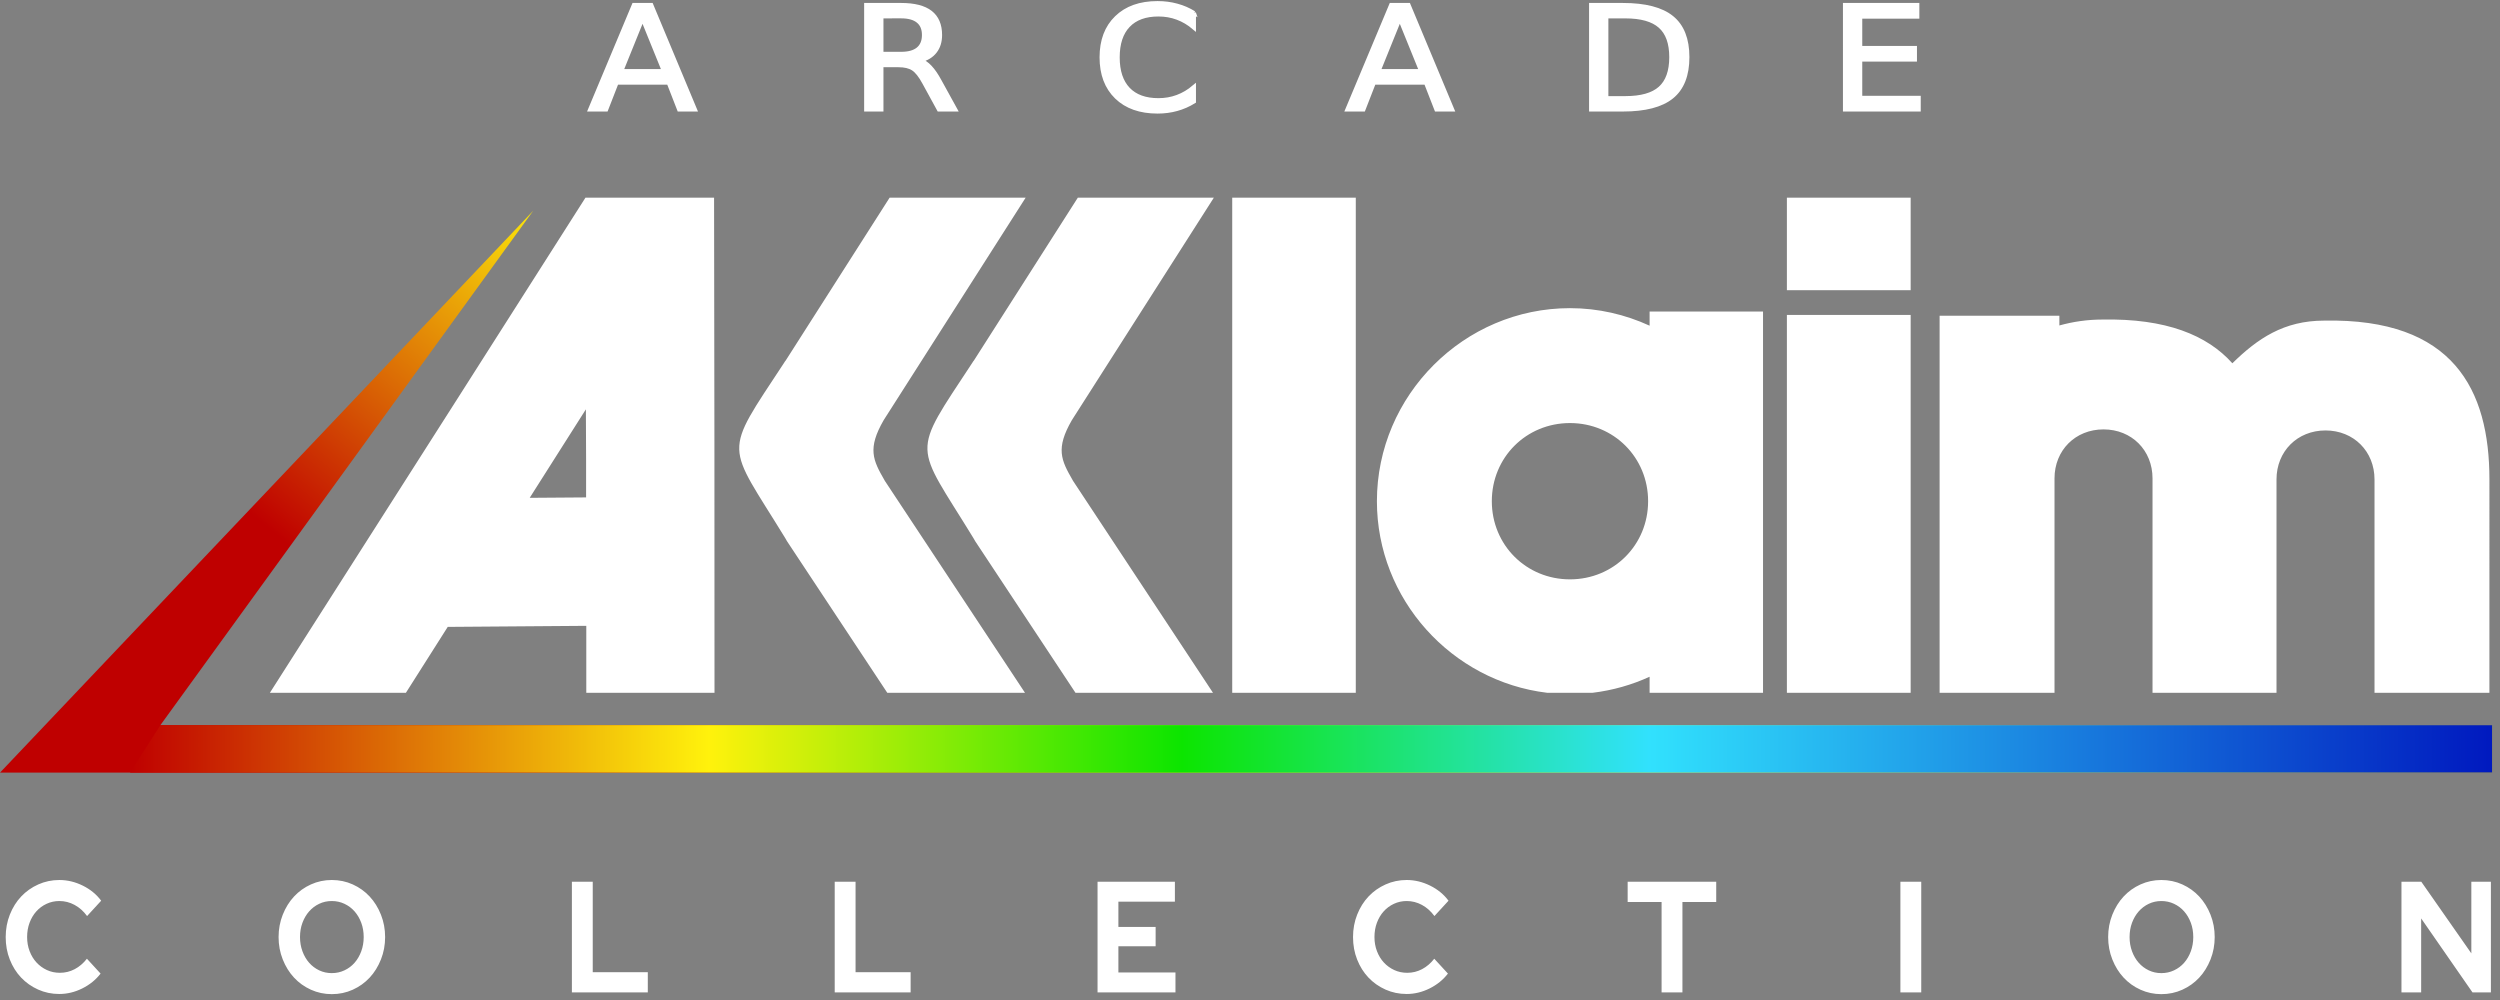 <?xml version="1.0" encoding="UTF-8" standalone="no"?>
<svg
   xmlns:dc="http://purl.org/dc/elements/1.1/"
   xmlns:cc="http://creativecommons.org/ns#"
   xmlns:rdf="http://www.w3.org/1999/02/22-rdf-syntax-ns#"
   xmlns:svg="http://www.w3.org/2000/svg"
   xmlns="http://www.w3.org/2000/svg"
   xmlns:xlink="http://www.w3.org/1999/xlink"
   xmlns:sodipodi="http://sodipodi.sourceforge.net/DTD/sodipodi-0.dtd"
   xmlns:inkscape="http://www.inkscape.org/namespaces/inkscape"
   width="500"
   height="200"
   viewBox="0 0 500 200"
   version="1.1"
   id="svg14"
   sodipodi:docname="acclaim.svg"
   inkscape:version="0.92.5 (2060ec1f9f, 2020-04-08)">
  <rect x="0" y="0" width="500" height="200" fill="#808080" stroke="none"/>
  <defs
     id="defs18">
    <linearGradient
       x1="287.041"
       y1="350.877"
       x2="348.692"
       y2="275.901"
       id="linearGradient3545"
       xlink:href="#linearGradient3539"
       gradientUnits="userSpaceOnUse"
       gradientTransform="matrix(1.352,0,0,1.352,-365.805,-330.82)" />
    <linearGradient
       id="linearGradient3539">
      <stop
         id="stop3541"
         style="stop-color:#bf0000;stop-opacity:1"
         offset="0" />
      <stop
         id="stop3547"
         style="stop-color:#bf0000;stop-opacity:1"
         offset="0.375" />
      <stop
         id="stop3543"
         style="stop-color:#fbe40a;stop-opacity:1"
         offset="1" />
    </linearGradient>
    <linearGradient
       x1="289.839"
       y1="355.517"
       x2="639.313"
       y2="355.517"
       id="linearGradient3555"
       xlink:href="#linearGradient3549"
       gradientUnits="userSpaceOnUse"
       gradientTransform="matrix(1.352,0,0,1.352,-365.805,-330.82)" />
    <linearGradient
       id="linearGradient3549">
      <stop
         id="stop3551"
         style="stop-color:#bf0000;stop-opacity:1"
         offset="0" />
      <stop
         id="stop3557"
         style="stop-color:#fff20c;stop-opacity:1"
         offset="0.245" />
      <stop
         id="stop3559"
         style="stop-color:#0ce500;stop-opacity:1"
         offset="0.445" />
      <stop
         id="stop3561"
         style="stop-color:#31e1fd;stop-opacity:1"
         offset="0.643" />
      <stop
         id="stop3553"
         style="stop-color:#0019bf;stop-opacity:1"
         offset="1" />
    </linearGradient>
  </defs>
  <sodipodi:namedview
     pagecolor="#ffffff"
     bordercolor="#666666"
     borderopacity="1"
     objecttolerance="10"
     gridtolerance="10"
     guidetolerance="10"
     inkscape:pageopacity="0"
     inkscape:pageshadow="2"
     inkscape:window-width="1366"
     inkscape:window-height="743"
     id="namedview16"
     showgrid="false"
     inkscape:pagecheckerboard="true"
     inkscape:zoom="1.0829063"
     inkscape:cx="407.1695"
     inkscape:cy="7.5315993"
     inkscape:window-x="0"
     inkscape:window-y="0"
     inkscape:window-maximized="1"
     inkscape:current-layer="svg14" />
  <path
     d="m 11.864,198.796 c 1.572,0 3.101,-0.369 4.587,-1.107 1.486,-0.738 2.708,-1.728 3.666,-2.972 v 0 l -2.732,-2.972 c -0.709,0.906 -1.524,1.602 -2.444,2.087 -0.92,0.485 -1.907,0.727 -2.962,0.727 -0.939,0 -1.807,-0.184 -2.602,-0.553 -0.796,-0.369 -1.486,-0.87 -2.07,-1.502 -0.585,-0.632 -1.045,-1.386 -1.38,-2.261 -0.335,-0.875 -0.503,-1.818 -0.503,-2.83 0,-1.033 0.163,-1.987 0.489,-2.861 0.326,-0.875 0.776,-1.634 1.352,-2.276 0.575,-0.643 1.26,-1.149 2.056,-1.518 0.796,-0.369 1.644,-0.553 2.545,-0.553 1.074,0 2.09,0.258 3.048,0.775 0.959,0.516 1.792,1.259 2.502,2.229 v 0 l 2.818,-3.067 c -0.939,-1.265 -2.166,-2.271 -3.681,-3.019 -1.514,-0.748 -3.077,-1.122 -4.687,-1.122 -1.495,0 -2.9,0.295 -4.213,0.885 -1.313,0.59 -2.449,1.391 -3.408,2.403 -0.959,1.012 -1.716,2.219 -2.272,3.62 -0.556,1.402 -0.834,2.904 -0.834,4.506 0,1.602 0.273,3.099 0.82,4.49 0.546,1.391 1.299,2.593 2.257,3.604 0.959,1.012 2.094,1.813 3.408,2.403 1.313,0.59 2.727,0.885 4.241,0.885 z m 54.492,0.032 c 1.495,0 2.895,-0.295 4.198,-0.885 1.304,-0.59 2.43,-1.396 3.379,-2.419 0.949,-1.022 1.701,-2.234 2.257,-3.636 0.556,-1.402 0.834,-2.893 0.834,-4.474 0,-1.581 -0.278,-3.072 -0.834,-4.474 -0.556,-1.402 -1.308,-2.614 -2.257,-3.636 -0.949,-1.022 -2.075,-1.829 -3.379,-2.419 -1.304,-0.59 -2.703,-0.885 -4.198,-0.885 -1.476,0 -2.866,0.295 -4.17,0.885 -1.304,0.59 -2.43,1.396 -3.379,2.419 -0.949,1.022 -1.701,2.234 -2.257,3.636 -0.556,1.402 -0.834,2.893 -0.834,4.474 0,1.581 0.278,3.072 0.834,4.474 0.556,1.402 1.308,2.614 2.257,3.636 0.949,1.022 2.075,1.829 3.379,2.419 1.304,0.59 2.693,0.885 4.17,0.885 z m 0,-4.205 c -0.901,0 -1.74,-0.184 -2.516,-0.553 -0.776,-0.369 -1.447,-0.875 -2.013,-1.518 -0.566,-0.643 -1.011,-1.407 -1.337,-2.292 -0.326,-0.885 -0.489,-1.834 -0.489,-2.846 0,-1.033 0.163,-1.987 0.489,-2.861 0.326,-0.875 0.772,-1.634 1.337,-2.276 0.566,-0.643 1.236,-1.149 2.013,-1.518 0.776,-0.369 1.615,-0.553 2.516,-0.553 0.901,0 1.745,0.184 2.53,0.553 0.786,0.369 1.462,0.875 2.027,1.518 0.566,0.643 1.011,1.402 1.337,2.276 0.326,0.875 0.489,1.829 0.489,2.861 0,1.012 -0.163,1.96 -0.489,2.846 -0.326,0.885 -0.772,1.649 -1.337,2.292 -0.566,0.643 -1.241,1.149 -2.027,1.518 -0.786,0.369 -1.629,0.553 -2.53,0.553 z m 63.205,3.858 v -4.047 h -11.013 v -18.085 h -4.17 v 22.132 z m 52.565,0 v -4.047 h -11.013 v -18.085 h -4.17 v 22.132 z m 52.968,0 v -3.984 h -11.416 v -5.249 h 7.448 v -3.857 h -7.448 v -5.059 h 11.301 v -3.984 h -15.47 v 22.132 z m 46.239,0.316 c 1.572,0 3.101,-0.369 4.587,-1.107 1.486,-0.738 2.708,-1.728 3.666,-2.972 v 0 l -2.732,-2.972 c -0.709,0.906 -1.524,1.602 -2.444,2.087 -0.92,0.485 -1.907,0.727 -2.962,0.727 -0.939,0 -1.807,-0.184 -2.602,-0.553 -0.796,-0.369 -1.486,-0.87 -2.07,-1.502 -0.585,-0.632 -1.045,-1.386 -1.38,-2.261 -0.336,-0.875 -0.503,-1.818 -0.503,-2.83 0,-1.033 0.163,-1.987 0.489,-2.861 0.326,-0.875 0.776,-1.634 1.352,-2.276 0.575,-0.643 1.26,-1.149 2.056,-1.518 0.796,-0.369 1.644,-0.553 2.545,-0.553 1.074,0 2.09,0.258 3.048,0.775 0.959,0.516 1.792,1.259 2.502,2.229 v 0 l 2.818,-3.067 c -0.939,-1.265 -2.166,-2.271 -3.681,-3.019 C 284.505,176.374 282.943,176 281.333,176 c -1.495,0 -2.9,0.295 -4.213,0.885 -1.313,0.59 -2.449,1.391 -3.408,2.403 -0.959,1.012 -1.716,2.219 -2.272,3.62 -0.556,1.402 -0.834,2.904 -0.834,4.506 0,1.602 0.273,3.099 0.82,4.49 0.546,1.391 1.299,2.593 2.257,3.604 0.959,1.012 2.094,1.813 3.408,2.403 1.313,0.59 2.727,0.885 4.241,0.885 z m 55.153,-0.316 v -18.085 h 6.758 v -4.047 h -17.713 v 4.047 h 6.786 v 18.085 z m 47.763,0 v -22.132 h -4.17 v 22.132 z m 48.022,0.348 c 1.495,0 2.895,-0.295 4.198,-0.885 1.304,-0.59 2.43,-1.396 3.379,-2.419 0.949,-1.022 1.701,-2.234 2.257,-3.636 0.556,-1.402 0.834,-2.893 0.834,-4.474 0,-1.581 -0.278,-3.072 -0.834,-4.474 -0.556,-1.402 -1.308,-2.614 -2.257,-3.636 -0.949,-1.022 -2.075,-1.829 -3.379,-2.419 -1.304,-0.59 -2.703,-0.885 -4.198,-0.885 -1.476,0 -2.866,0.295 -4.17,0.885 -1.304,0.59 -2.43,1.396 -3.379,2.419 -0.949,1.022 -1.701,2.234 -2.257,3.636 -0.556,1.402 -0.834,2.893 -0.834,4.474 0,1.581 0.278,3.072 0.834,4.474 0.556,1.402 1.308,2.614 2.257,3.636 0.949,1.022 2.075,1.829 3.379,2.419 1.304,0.59 2.693,0.885 4.17,0.885 z m 0,-4.205 c -0.901,0 -1.74,-0.184 -2.516,-0.553 -0.776,-0.369 -1.447,-0.875 -2.013,-1.518 -0.566,-0.643 -1.011,-1.407 -1.337,-2.292 -0.326,-0.885 -0.489,-1.834 -0.489,-2.846 0,-1.033 0.163,-1.987 0.489,-2.861 0.326,-0.875 0.772,-1.634 1.337,-2.276 0.566,-0.643 1.236,-1.149 2.013,-1.518 0.776,-0.369 1.615,-0.553 2.516,-0.553 0.901,0 1.745,0.184 2.53,0.553 0.786,0.369 1.462,0.875 2.027,1.518 0.566,0.643 1.011,1.402 1.337,2.276 0.326,0.875 0.489,1.829 0.489,2.861 0,1.012 -0.163,1.96 -0.489,2.846 -0.326,0.885 -0.772,1.649 -1.337,2.292 -0.566,0.643 -1.241,1.149 -2.027,1.518 -0.786,0.369 -1.629,0.553 -2.53,0.553 z m 51.961,3.857 v -14.797 l 10.266,14.797 h 3.681 v -22.132 h -3.911 v 14.323 l -10.007,-14.323 h -3.968 v 22.132 z"
     id="COLLECTION"
     inkscape:connector-curvature="0"
     style="fill:#ffffff;fill-rule:nonzero;stroke:none;stroke-width:1.289" />
  <path
     inkscape:connector-curvature="0"
     style="opacity:1;fill:#ffffff;fill-opacity:1;fill-rule:evenodd;stroke:none;stroke-width:11.386;stroke-linecap:butt;stroke-linejoin:miter;stroke-miterlimit:4;stroke-dasharray:none;stroke-opacity:1"
     id="path3440"
     d="m 117.091,39.537 c -2.351,3.756 -44.661,70.1 -63.113,99.021 h 27.205 c 3.784,-5.949 4.86,-7.67 8.364,-13.18 l 27.712,-0.211 c 0.001,4.46 -6.7e-4,8.932 0,13.392 h 25.642 c 0.011,-33.003 -0.025,-66.018 -0.085,-99.021 z m 60.832,0 -20.784,32.57 -0.169,0.211 -0.127,0.211 c -12.392,18.865 -11.664,15.71 0.211,35.105 l 0.169,0.296 0.169,0.296 20.066,30.332 h 27.543 L 176.952,96.145 c -0.017,-0.03 -0.025,-0.055 -0.043,-0.084 -2.331,-4.042 -3.458,-6.342 -0.169,-12.04 L 205.128,39.537 h -27.205 z m 37.64,0 -20.784,32.57 -0.169,0.211 -0.127,0.211 c -12.392,18.865 -11.664,15.71 0.211,35.105 l 0.169,0.296 0.169,0.296 20.066,30.332 h 27.501 L 214.591,96.145 c -0.017,-0.03 -0.025,-0.055 -0.043,-0.084 -2.331,-4.042 -3.458,-6.342 -0.169,-12.04 l 28.388,-44.483 h -27.205 z m 30.881,0 v 99.021 h 24.713 V 39.537 Z m 110.934,0 V 58.04 h 24.755 V 39.537 Z M 313.993,61.631 c -21.188,0 -38.611,17.424 -38.611,38.611 0,19.643 14.982,36.027 34.049,38.316 h 9.083 c 4.013,-0.485 7.853,-1.581 11.406,-3.211 v 3.211 h 22.685 V 62.307 h -22.685 v 2.83 C 325.049,62.903 319.663,61.631 313.993,61.631 Z m 43.385,1.352 v 75.575 h 24.755 V 62.983 Z m 30.543,0.169 v 75.406 h 22.981 V 95.68 c 0,-5.628 4.172,-9.801 9.801,-9.801 5.628,0 9.801,4.172 9.801,9.801 v 42.878 h 24.797 V 95.891 c -2e-5,-5.628 4.172,-9.801 9.801,-9.801 5.628,1.4e-5 9.801,4.172 9.801,9.801 v 42.667 h 22.981 V 95.891 c 0,-17.962 -7.215,-32.275 -33.035,-31.768 -8.093,0 -13.333,3.593 -18.376,8.533 -5.047,-5.639 -13.264,-8.995 -26.023,-8.745 -2.924,0 -5.811,0.413 -8.576,1.183 V 63.152 Z M 117.176,81.866 c 0.007,4.233 0.037,4.006 0.043,9.716 0.003,2.859 -0.003,5.051 0,7.9 l -11.279,0.084 c 5.405,-8.501 5.846,-9.22 11.237,-17.7 z m 196.817,2.746 c 8.754,0 15.63,6.877 15.63,15.63 0,8.754 -6.877,15.63 -15.63,15.63 -8.754,0 -15.63,-6.877 -15.63,-15.63 0,-8.754 6.877,-15.63 15.63,-15.63 z" />
  <path
     inkscape:connector-curvature="0"
     style="opacity:1;fill:url(#linearGradient3545);fill-opacity:1;fill-rule:evenodd;stroke:none;stroke-width:0.67px;stroke-linecap:butt;stroke-linejoin:miter;stroke-opacity:1"
     id="path3526"
     d="M 106.64,42.15 -7.2701781e-4,154.525 H 498.432 V 145.026 H 32.081 Z" />
  <path
     inkscape:connector-curvature="0"
     style="opacity:1;fill:url(#linearGradient3555);fill-opacity:1;fill-rule:evenodd;stroke:none;stroke-width:0.67px;stroke-linecap:butt;stroke-linejoin:miter;stroke-opacity:1"
     id="path3528"
     d="M 26.005,154.525 H 498.432 V 145.026 H 32.081 Z" />
  <g
     id="g48"
     transform="matrix(1.078,0,0,1.078,22.466,-129.44)">
    <path
       d="m 98.369,123.564 -3.912,9.676 h 7.838 z m -1.627,-2.592 h 3.269 l 8.123,19.444 h -2.998 l -1.942,-4.988 h -9.608 l -1.942,4.988 h -3.041 z"
       style="font-style:normal;font-weight:normal;font-size:40px;line-height:125%;font-family:sans-serif;letter-spacing:0px;word-spacing:0px;fill:#ffffff;fill-opacity:1;stroke:#ffffff;stroke-width:0.698;stroke-linecap:butt;stroke-linejoin:miter;stroke-miterlimit:4;stroke-dasharray:none;stroke-opacity:1"
       id="path36"
       inkscape:connector-curvature="0" />
    <path
       d="m 149.941,131.3 q 0.928,0.287 1.799,1.224 0.885,0.938 1.77,2.579 l 2.927,5.313 h -3.098 l -2.727,-4.988 q -1.056,-1.953 -2.056,-2.592 -0.985,-0.638 -2.698,-0.638 h -3.141 v 8.218 h -2.884 v -19.444 h 6.51 q 3.655,0 5.454,1.393 1.799,1.393 1.799,4.207 0,1.836 -0.942,3.047 -0.928,1.211 -2.712,1.68 z m -7.224,-8.166 v 6.902 h 3.626 q 2.084,0 3.141,-0.873 1.071,-0.886 1.071,-2.592 0,-1.706 -1.071,-2.566 -1.056,-0.873 -3.141,-0.873 z"
       style="font-style:normal;font-weight:normal;font-size:40px;line-height:125%;font-family:sans-serif;letter-spacing:0px;word-spacing:0px;fill:#ffffff;fill-opacity:1;stroke:#ffffff;stroke-width:0.698;stroke-linecap:butt;stroke-linejoin:miter;stroke-miterlimit:4;stroke-dasharray:none;stroke-opacity:1"
       id="path38"
       inkscape:connector-curvature="0" />
    <path
       d="m 200.697,122.471 v 2.774 q -1.456,-1.237 -3.112,-1.849 -1.642,-0.612 -3.498,-0.612 -3.655,0 -5.596,2.045 -1.942,2.032 -1.942,5.886 0,3.842 1.942,5.886 1.942,2.032 5.596,2.032 1.856,0 3.498,-0.612 1.656,-0.612 3.112,-1.849 v 2.748 q -1.513,0.938 -3.212,1.407 -1.685,0.469 -3.569,0.469 -4.84,0 -7.624,-2.696 -2.784,-2.709 -2.784,-7.384 0,-4.688 2.784,-7.384 2.784,-2.709 7.624,-2.709 1.913,0 3.598,0.469 1.699,0.456 3.184,1.38 z"
       style="font-style:normal;font-weight:normal;font-size:40px;line-height:125%;font-family:sans-serif;letter-spacing:0px;word-spacing:0px;fill:#ffffff;fill-opacity:1;stroke:#ffffff;stroke-width:0.698;stroke-linecap:butt;stroke-linejoin:miter;stroke-miterlimit:4;stroke-dasharray:none;stroke-opacity:1"
       id="path40"
       inkscape:connector-curvature="0" />
    <path
       d="m 238.863,123.564 -3.912,9.676 h 7.838 z m -1.627,-2.592 h 3.269 l 8.123,19.444 h -2.998 l -1.942,-4.988 h -9.608 l -1.942,4.988 h -3.041 z"
       style="font-style:normal;font-weight:normal;font-size:40px;line-height:125%;font-family:sans-serif;letter-spacing:0px;word-spacing:0px;fill:#ffffff;fill-opacity:1;stroke:#ffffff;stroke-width:0.698;stroke-linecap:butt;stroke-linejoin:miter;stroke-miterlimit:4;stroke-dasharray:none;stroke-opacity:1"
       id="path42"
       inkscape:connector-curvature="0" />
    <path
       d="m 277.211,123.135 v 15.12 h 3.483 q 4.411,0 6.453,-1.823 2.056,-1.823 2.056,-5.756 0,-3.907 -2.056,-5.717 -2.042,-1.823 -6.453,-1.823 z m -2.884,-2.162 h 5.925 q 6.196,0 9.094,2.357 2.898,2.344 2.898,7.345 0,5.027 -2.912,7.384 -2.912,2.357 -9.08,2.357 h -5.925 z"
       style="font-style:normal;font-weight:normal;font-size:40px;line-height:125%;font-family:sans-serif;letter-spacing:0px;word-spacing:0px;fill:#ffffff;fill-opacity:1;stroke:#ffffff;stroke-width:0.698;stroke-linecap:butt;stroke-linejoin:miter;stroke-miterlimit:4;stroke-dasharray:none;stroke-opacity:1"
       id="path44"
       inkscape:connector-curvature="0" />
    <path
       d="m 321.429,120.973 h 13.477 v 2.214 h -10.593 v 5.756 h 10.15 v 2.214 h -10.15 v 7.046 h 10.85 v 2.214 h -13.734 z"
       style="font-style:normal;font-weight:normal;font-size:40px;line-height:125%;font-family:sans-serif;letter-spacing:0px;word-spacing:0px;fill:#ffffff;fill-opacity:1;stroke:#ffffff;stroke-width:0.698;stroke-linecap:butt;stroke-linejoin:miter;stroke-miterlimit:4;stroke-dasharray:none;stroke-opacity:1"
       id="path46"
       inkscape:connector-curvature="0" />
  </g>
</svg>
